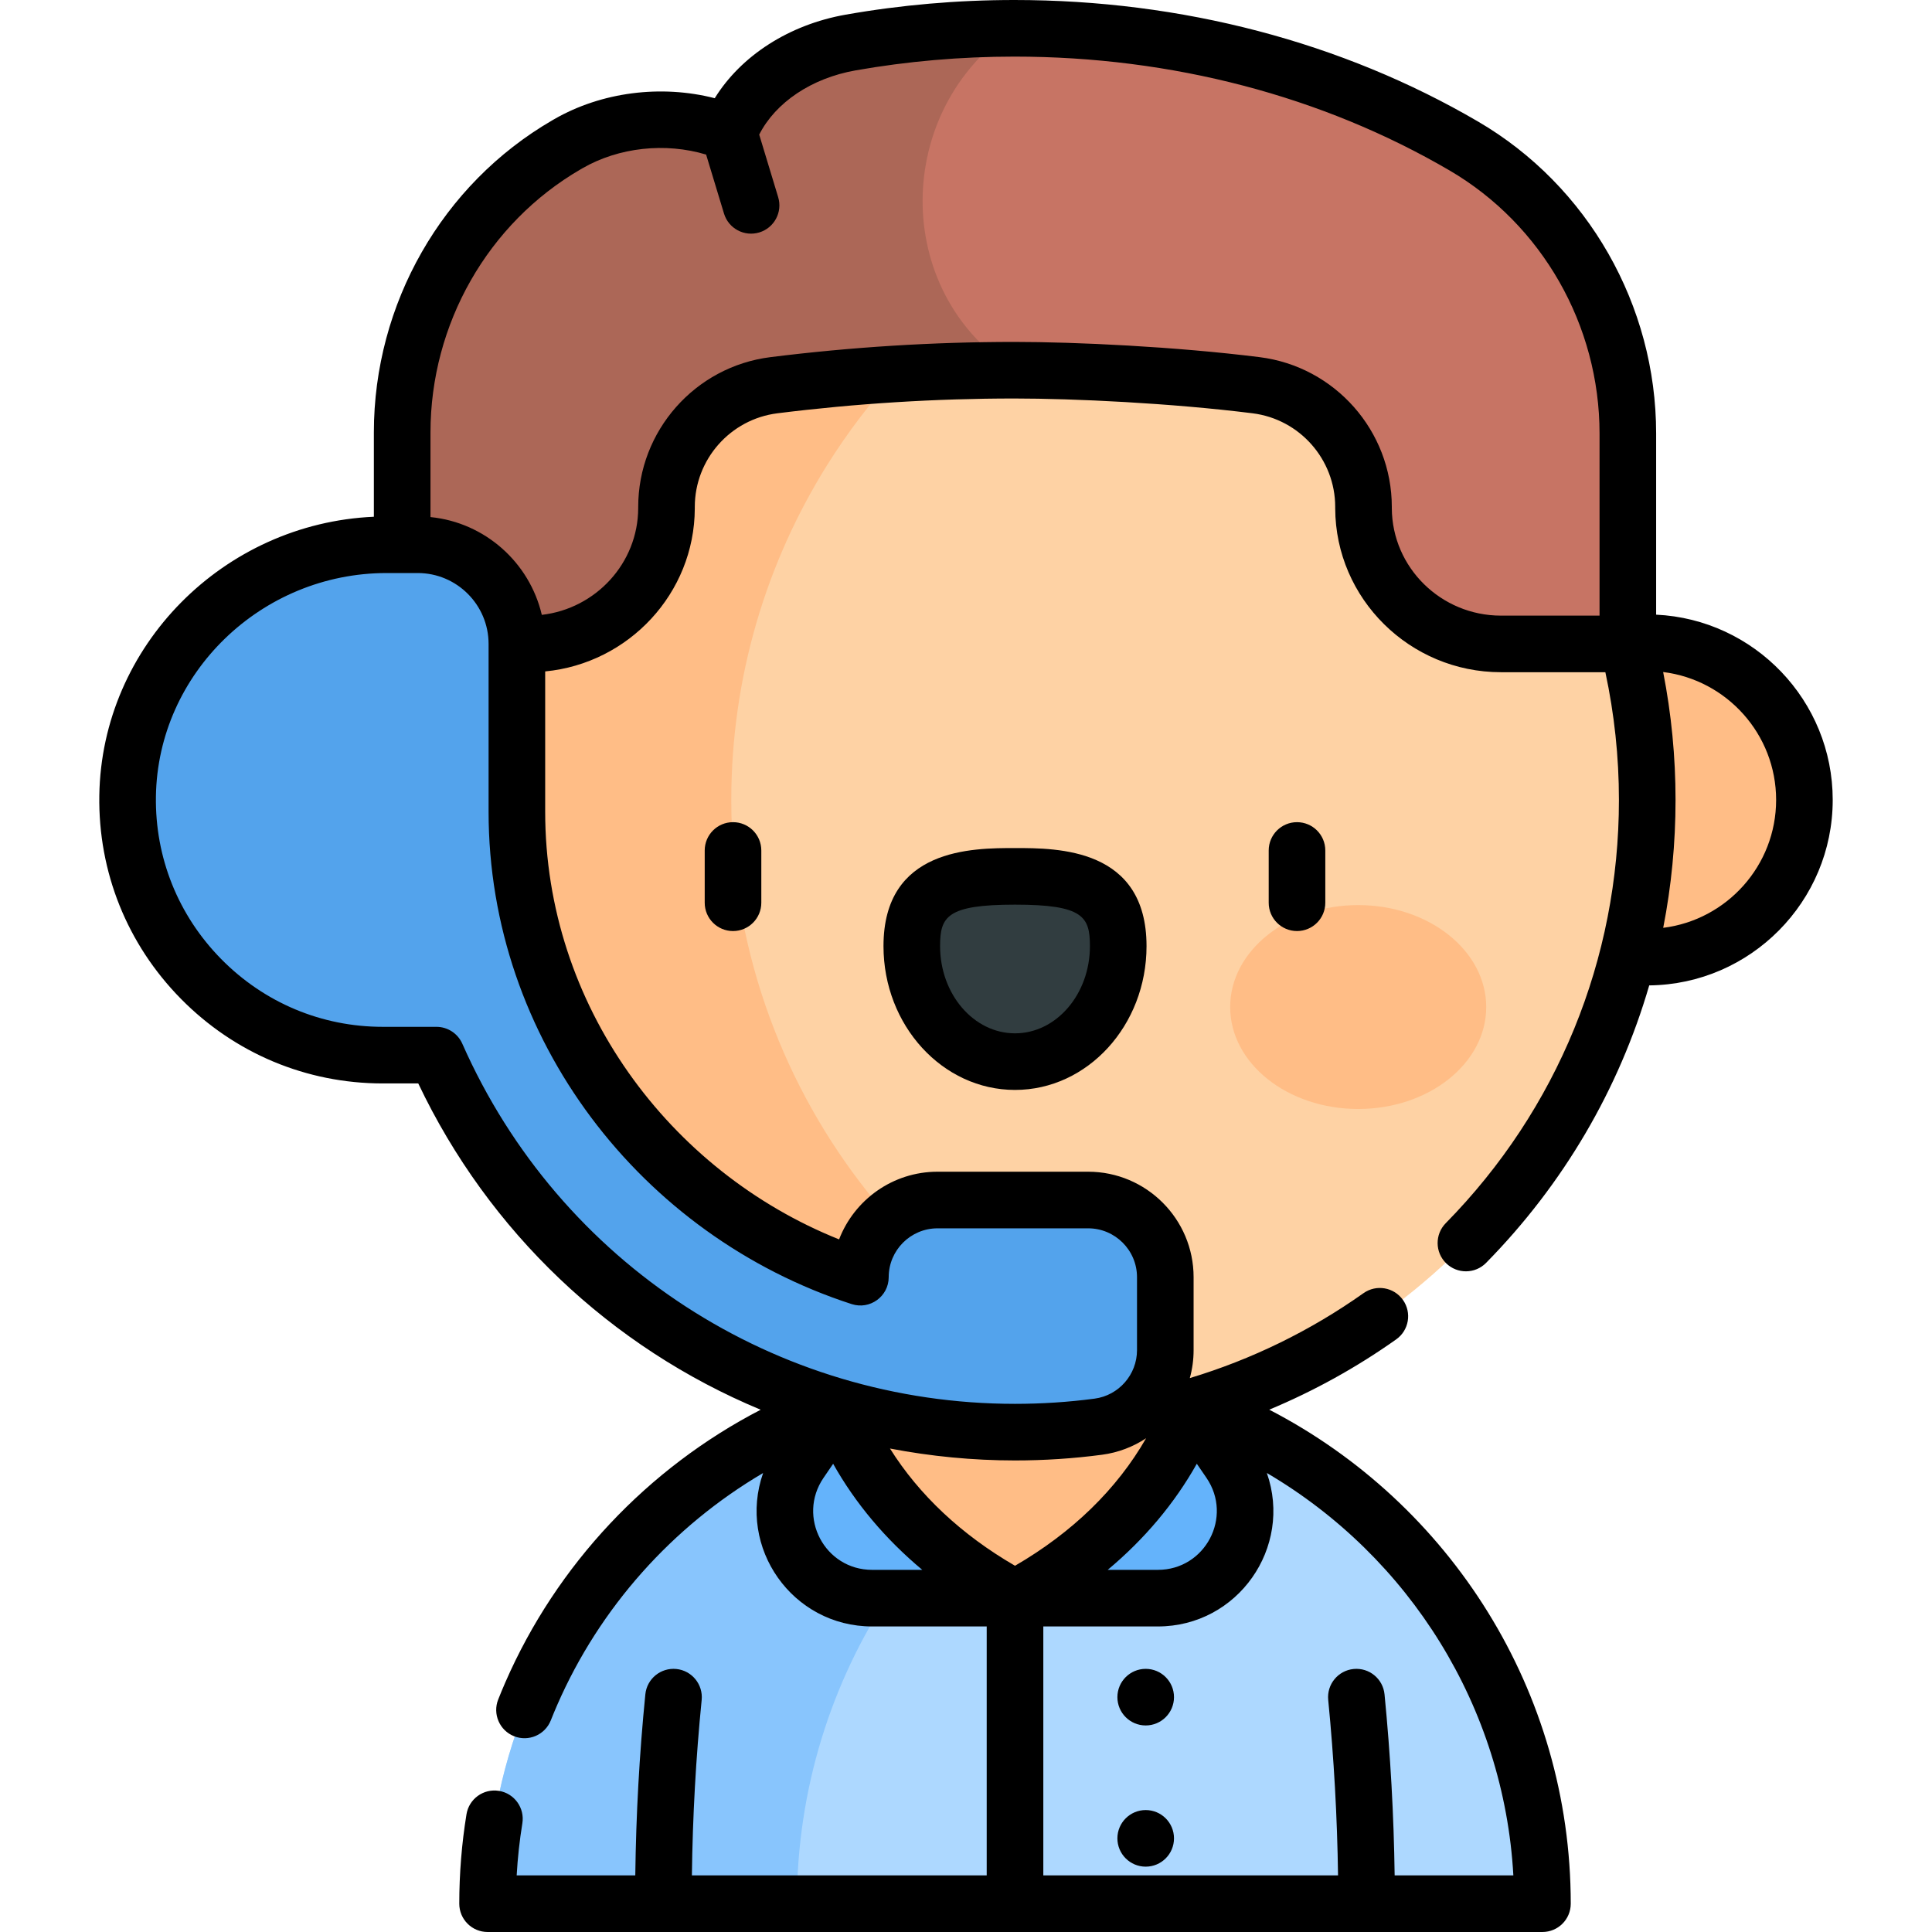 <svg id="Capa_1" enable-background="new 0 0 512 512" height="512" viewBox="0 0 512 512" width="512" xmlns="http://www.w3.org/2000/svg"><g><g><path d="m397.179 448.832c-15.117-34.669-44.224-62.736-81.207-75.976-14.75-5.282-30.626-8.134-46.984-8.134-.001 0-.001 0-.001 0-16.483 0-32.305 2.876-47 8.139-35.595 12.747-65.484 39.951-81.19 75.972-7.442 17.067-11.584 35.889-11.584 55.666h139.776 139.776c-.001-19.776-4.144-38.6-11.586-55.667z" fill="#add8ff"/><path d="m268.986 364.723c-30.505 0-58.706 9.848-81.624 26.39-.004.003-.007.005-.011.008-19.992 14.432-36.299 34.191-46.556 57.714-7.442 17.067-11.584 35.889-11.584 55.666h46.595 11.545 23.83c.068-60.736 36.309-112.998 88.339-136.403-9.871-2.211-20.104-3.375-30.534-3.375z" fill="#88c5fd"/><path d="m306.85 423.526h-75.734c-18.564 0-29.538-20.796-19.061-36.121l9.939-14.551 46.993-25.273 46.969 25.273 9.954 14.551c10.478 15.325-.496 36.121-19.06 36.121z" fill="#64b3fb"/></g><path d="m268.988 347.582-46.993 25.273c8.251 21.641 24.757 38.782 46.993 50.671 22.235-11.889 38.715-29.032 46.967-50.671h.002z" fill="#ffbd86"/><g><circle cx="436.534" cy="211.99" fill="#ffbd86" r="41.655"/><path d="m315.957 372.851c69.669-20.309 120.577-84.636 120.577-160.861 0-83.074-60.459-152.026-139.777-165.257-9.033-1.507-18.31-2.291-27.771-2.291-59.904 0-112.467 31.44-142.087 78.72-16.132 25.75-25.458 56.199-25.458 88.827 0 76.225 50.908 140.552 120.576 160.861 14.904 4.345 30.662 6.684 46.969 6.684 9.461 0 18.738-.787 27.771-2.297 6.535-1.092 12.943-2.562 19.2-4.386z" fill="#fed2a4"/><path d="m193.8 211.99c0-32.627 9.326-63.076 25.458-88.827 21.704-34.646 55.737-60.766 95.942-72.263-6.017-1.723-12.171-3.12-18.444-4.166-9.033-1.507-18.31-2.291-27.771-2.291-59.904 0-112.467 31.44-142.087 78.72-16.132 25.75-25.458 56.199-25.458 88.827 0 76.225 50.908 140.552 120.576 160.861 14.904 4.345 30.662 6.684 46.969 6.684 9.461 0 18.738-.787 27.771-2.297 6.263-1.047 12.405-2.44 18.413-4.16-.264-.075-.532-.15-.795-.227-69.666-20.309-120.574-84.636-120.574-160.861z" fill="#ffbd86"/></g><g><ellipse cx="359.935" cy="266.875" fill="#ffbd86" rx="33.927" ry="27.018"/><path d="m296.341 250.734c0-16.905-12.247-18.493-27.353-18.493s-27.353 1.588-27.353 18.493 12.247 30.608 27.353 30.608 27.353-13.703 27.353-30.608z" fill="#313d40"/></g><g><path d="m387.953 38.709c-33.585-19.635-74.728-31.209-119.132-31.209-14.89 0-29.414 1.301-43.409 3.771-15.49 2.734-27.619 12.058-32.21 23.884-.281-.113-.564-.237-.845-.343-13.556-5.129-29.557-3.753-41.756 3.284-.167.096-.334.193-.5.289-27.084 15.722-43.522 44.901-43.522 76.218v56.043h33.631c19.924 0 36.343-16.009 36.417-35.932.001-.125.001-.249.001-.373 0-16.393 12.207-30.221 28.473-32.254 21.158-2.645 42.439-3.977 63.721-3.977 16.644 0 42.782 1.319 64.049 3.977 16.266 2.033 28.473 15.861 28.473 32.254 0 .124 0 .249.001.373.074 19.923 16.493 35.932 36.417 35.932h33.633v-55.766c-.001-31.283-16.436-60.381-43.442-76.171z" fill="#c77464"/><path d="m268.821 7.5c-14.89 0-29.414 1.301-43.409 3.771-15.49 2.734-27.619 12.058-32.21 23.884-.281-.113-.564-.237-.845-.343-13.556-5.129-29.557-3.753-41.756 3.284-.167.096-.334.193-.5.289-27.084 15.722-43.522 44.901-43.522 76.218v56.043h33.631c19.924 0 36.343-16.009 36.417-35.932.001-.125.001-.249.001-.373 0-16.393 12.207-30.221 28.473-32.254 21.158-2.645 42.439-3.977 63.721-3.977-32.669-20.834-32.184-69.035-.001-90.61z" fill="#ac6757"/></g><path d="m228.014 338.464c-38.162-12.358-68.069-41.428-82.489-77.538-5.809-14.547-8.546-30.139-8.546-45.802v-44.478c0-14.515-11.767-26.286-26.282-26.286-.085 0-8.305 0-8.228 0-37.113 0-68.083 29.471-68.649 66.58-.577 37.771 29.981 68.682 67.622 68.682h14.213c19.804 44.825 58.67 79.338 106.34 93.234 14.904 4.345 30.685 6.68 46.992 6.68 7.621 0 14.959-.501 22.086-1.448 10.16-1.35 17.744-10.025 17.744-20.274v-19.349c0-11.292-9.154-20.445-20.445-20.445h-39.913c-11.292-.002-20.445 9.152-20.445 20.444z" fill="#53a3ec"/><g><circle cx="303.622" cy="449.763" r="7.5"/><circle cx="303.622" cy="487.183" r="7.5"/><path d="m234.134 250.734c0 21.013 15.635 38.108 34.854 38.108s34.854-17.095 34.854-38.108c0-25.993-23.541-25.993-34.854-25.993s-34.854 0-34.854 25.993zm54.707 0c0 12.742-8.906 23.108-19.854 23.108s-19.854-10.366-19.854-23.108c0-7.812 1.795-10.993 19.854-10.993s19.854 3.182 19.854 10.993z"/><path d="m186.756 225.384v13.854c0 4.142 3.358 7.5 7.5 7.5s7.5-3.358 7.5-7.5v-13.854c0-4.142-3.358-7.5-7.5-7.5s-7.5 3.358-7.5 7.5z"/><path d="m336.219 225.384v13.854c0 4.142 3.357 7.5 7.5 7.5s7.5-3.358 7.5-7.5v-13.854c0-4.142-3.357-7.5-7.5-7.5s-7.5 3.358-7.5 7.5z"/><path d="m438.894 162.895v-48.015c0-33.972-18.068-65.64-47.155-82.646-36.071-21.088-78.575-32.234-122.918-32.234-15.063 0-30.107 1.307-44.713 3.885-15.025 2.652-27.734 10.896-34.694 22.142-14.186-3.65-30.019-1.663-42.557 5.569l-.522.302c-29.149 16.92-47.257 48.61-47.257 82.704v22.341c-39.825 1.754-72.153 34.216-72.759 73.881-.309 20.267 7.366 39.394 21.612 53.859 14.25 14.469 33.253 22.438 53.509 22.438h9.402c18.684 39.305 51.004 69.938 90.744 86.472-29.93 15.489-54.06 41.037-67.667 72.244-.649 1.489-1.285 3.017-1.89 4.541-1.528 3.85.354 8.21 4.203 9.738 3.855 1.53 8.211-.357 9.738-4.203.544-1.371 1.116-2.744 1.699-4.081 11.267-25.84 30.563-47.358 54.563-61.466-6.914 19.757 7.74 40.661 28.883 40.661h30.372v65.973h-78.129c.204-15.768 1.055-31.052 2.591-46.495.41-4.122-2.6-7.795-6.721-8.206-4.126-.405-7.796 2.6-8.206 6.721-1.585 15.94-2.461 31.709-2.666 47.979h-31.433c.262-4.633.765-9.248 1.505-13.791.666-4.088-2.108-7.942-6.196-8.608-4.087-.662-7.942 2.108-8.608 6.196-1.269 7.788-1.912 15.763-1.912 23.703 0 4.142 3.358 7.5 7.5 7.5h279.552c4.143 0 7.5-3.358 7.5-7.5 0-56.342-31.977-106.131-79.902-130.92 11.829-4.934 23.093-11.161 33.645-18.629 3.381-2.393 4.182-7.074 1.789-10.455s-7.074-4.183-10.455-1.79c-14.095 9.976-29.576 17.537-46.029 22.504.654-2.365 1.005-4.847 1.005-7.398v-19.349c0-15.409-12.536-27.945-27.945-27.945h-39.914c-11.882 0-22.056 7.455-26.091 17.933-44.997-18.016-77.889-62.114-77.889-113.328v-37.187c22.139-2.135 39.564-20.688 39.648-43.164l.001-.432c0-12.584 9.417-23.251 21.903-24.813 20.806-2.6 41.932-3.919 62.791-3.919 15.811 0 41.459 1.212 63.118 3.919 12.487 1.562 21.903 12.228 21.903 24.813l.001.401c.089 23.933 19.79 43.404 43.917 43.404h27.677c2.38 11.066 3.595 22.423 3.595 33.845 0 42.224-16.3 82.06-45.896 112.17-2.903 2.954-2.863 7.703.091 10.606 2.957 2.906 7.706 2.861 10.606-.091 20.552-20.908 35.24-46.102 43.228-73.532 26.861-.285 48.626-22.225 48.626-49.152.002-26.312-20.781-47.858-46.793-49.095zm-121.728 225.011 2.553 3.732c7.088 10.367-.322 24.388-12.869 24.388h-13.293c9.777-8.179 17.726-17.632 23.609-28.12zm-48.178 27.037c-14.219-8.242-25.44-18.799-33.137-31.07 10.879 2.084 21.966 3.161 33.135 3.161 7.752 0 15.516-.509 23.074-1.513 4.287-.57 8.246-2.109 11.67-4.376-7.7 13.445-19.497 24.959-34.742 33.798zm-50.739-23.307 2.542-3.721c5.883 10.482 13.836 19.933 23.619 28.112h-13.294c-12.556-.001-19.952-14.029-12.867-24.391zm182.806 105.364h-31.459c-.216-15.868-1.112-31.968-2.68-47.968-.403-4.122-4.059-7.142-8.195-6.733-4.122.404-7.137 4.073-6.732 8.195 1.52 15.515 2.39 31.123 2.605 46.506h-78.106v-65.974h30.362c21.164 0 35.793-20.925 28.88-40.668 37.882 22.264 62.837 62.08 65.325 106.642zm-175.352-151.401c4.845 1.568 9.811-2.052 9.811-7.135 0-7.138 5.807-12.945 12.945-12.945h39.914c7.138 0 12.945 5.807 12.945 12.945v19.349c0 6.469-4.829 11.989-11.232 12.84-6.906.917-14.004 1.382-21.099 1.382-63.28 0-120.649-36.999-146.471-95.444-1.2-2.717-3.891-4.469-6.86-4.469h-14.213c-16.206 0-31.414-6.379-42.822-17.963-11.404-11.58-17.548-26.888-17.301-43.105.498-32.64 27.93-59.194 61.15-59.194h8.229c10.356 0 18.781 8.428 18.781 18.787v44.478c-.001 60.143 40.373 112.387 96.223 130.474zm198.191-182.453h-26.133c-15.887 0-28.858-12.767-28.917-28.49l-.001-.314c0-20.133-15.064-37.199-35.042-39.696-22.3-2.788-48.704-4.035-64.979-4.035-21.479 0-43.23 1.357-64.651 4.035-19.977 2.498-35.042 19.563-35.042 39.696l-.001.345c-.054 14.565-11.236 26.603-25.544 28.258-3.246-13.863-15.041-24.471-29.503-25.915v-22.426c0-28.766 15.246-55.486 39.788-69.732l.482-.279c9.651-5.566 21.977-6.878 32.776-3.629l4.738 15.631c1.204 3.972 5.397 6.202 9.353 5.002 3.964-1.202 6.204-5.389 5.002-9.353l-5.023-16.575c4.345-8.532 13.88-14.957 25.521-17.012 13.745-2.427 27.911-3.657 42.103-3.657 41.685 0 81.571 10.438 115.347 30.184 24.504 14.327 39.726 41.033 39.726 69.696zm16.873 82.738c2.16-11.052 3.267-22.394 3.267-33.894 0-11.417-1.102-22.779-3.281-33.896 16.851 2.084 29.937 16.49 29.937 33.896-.001 17.4-13.081 31.803-29.923 33.894z"/></g></g></svg>